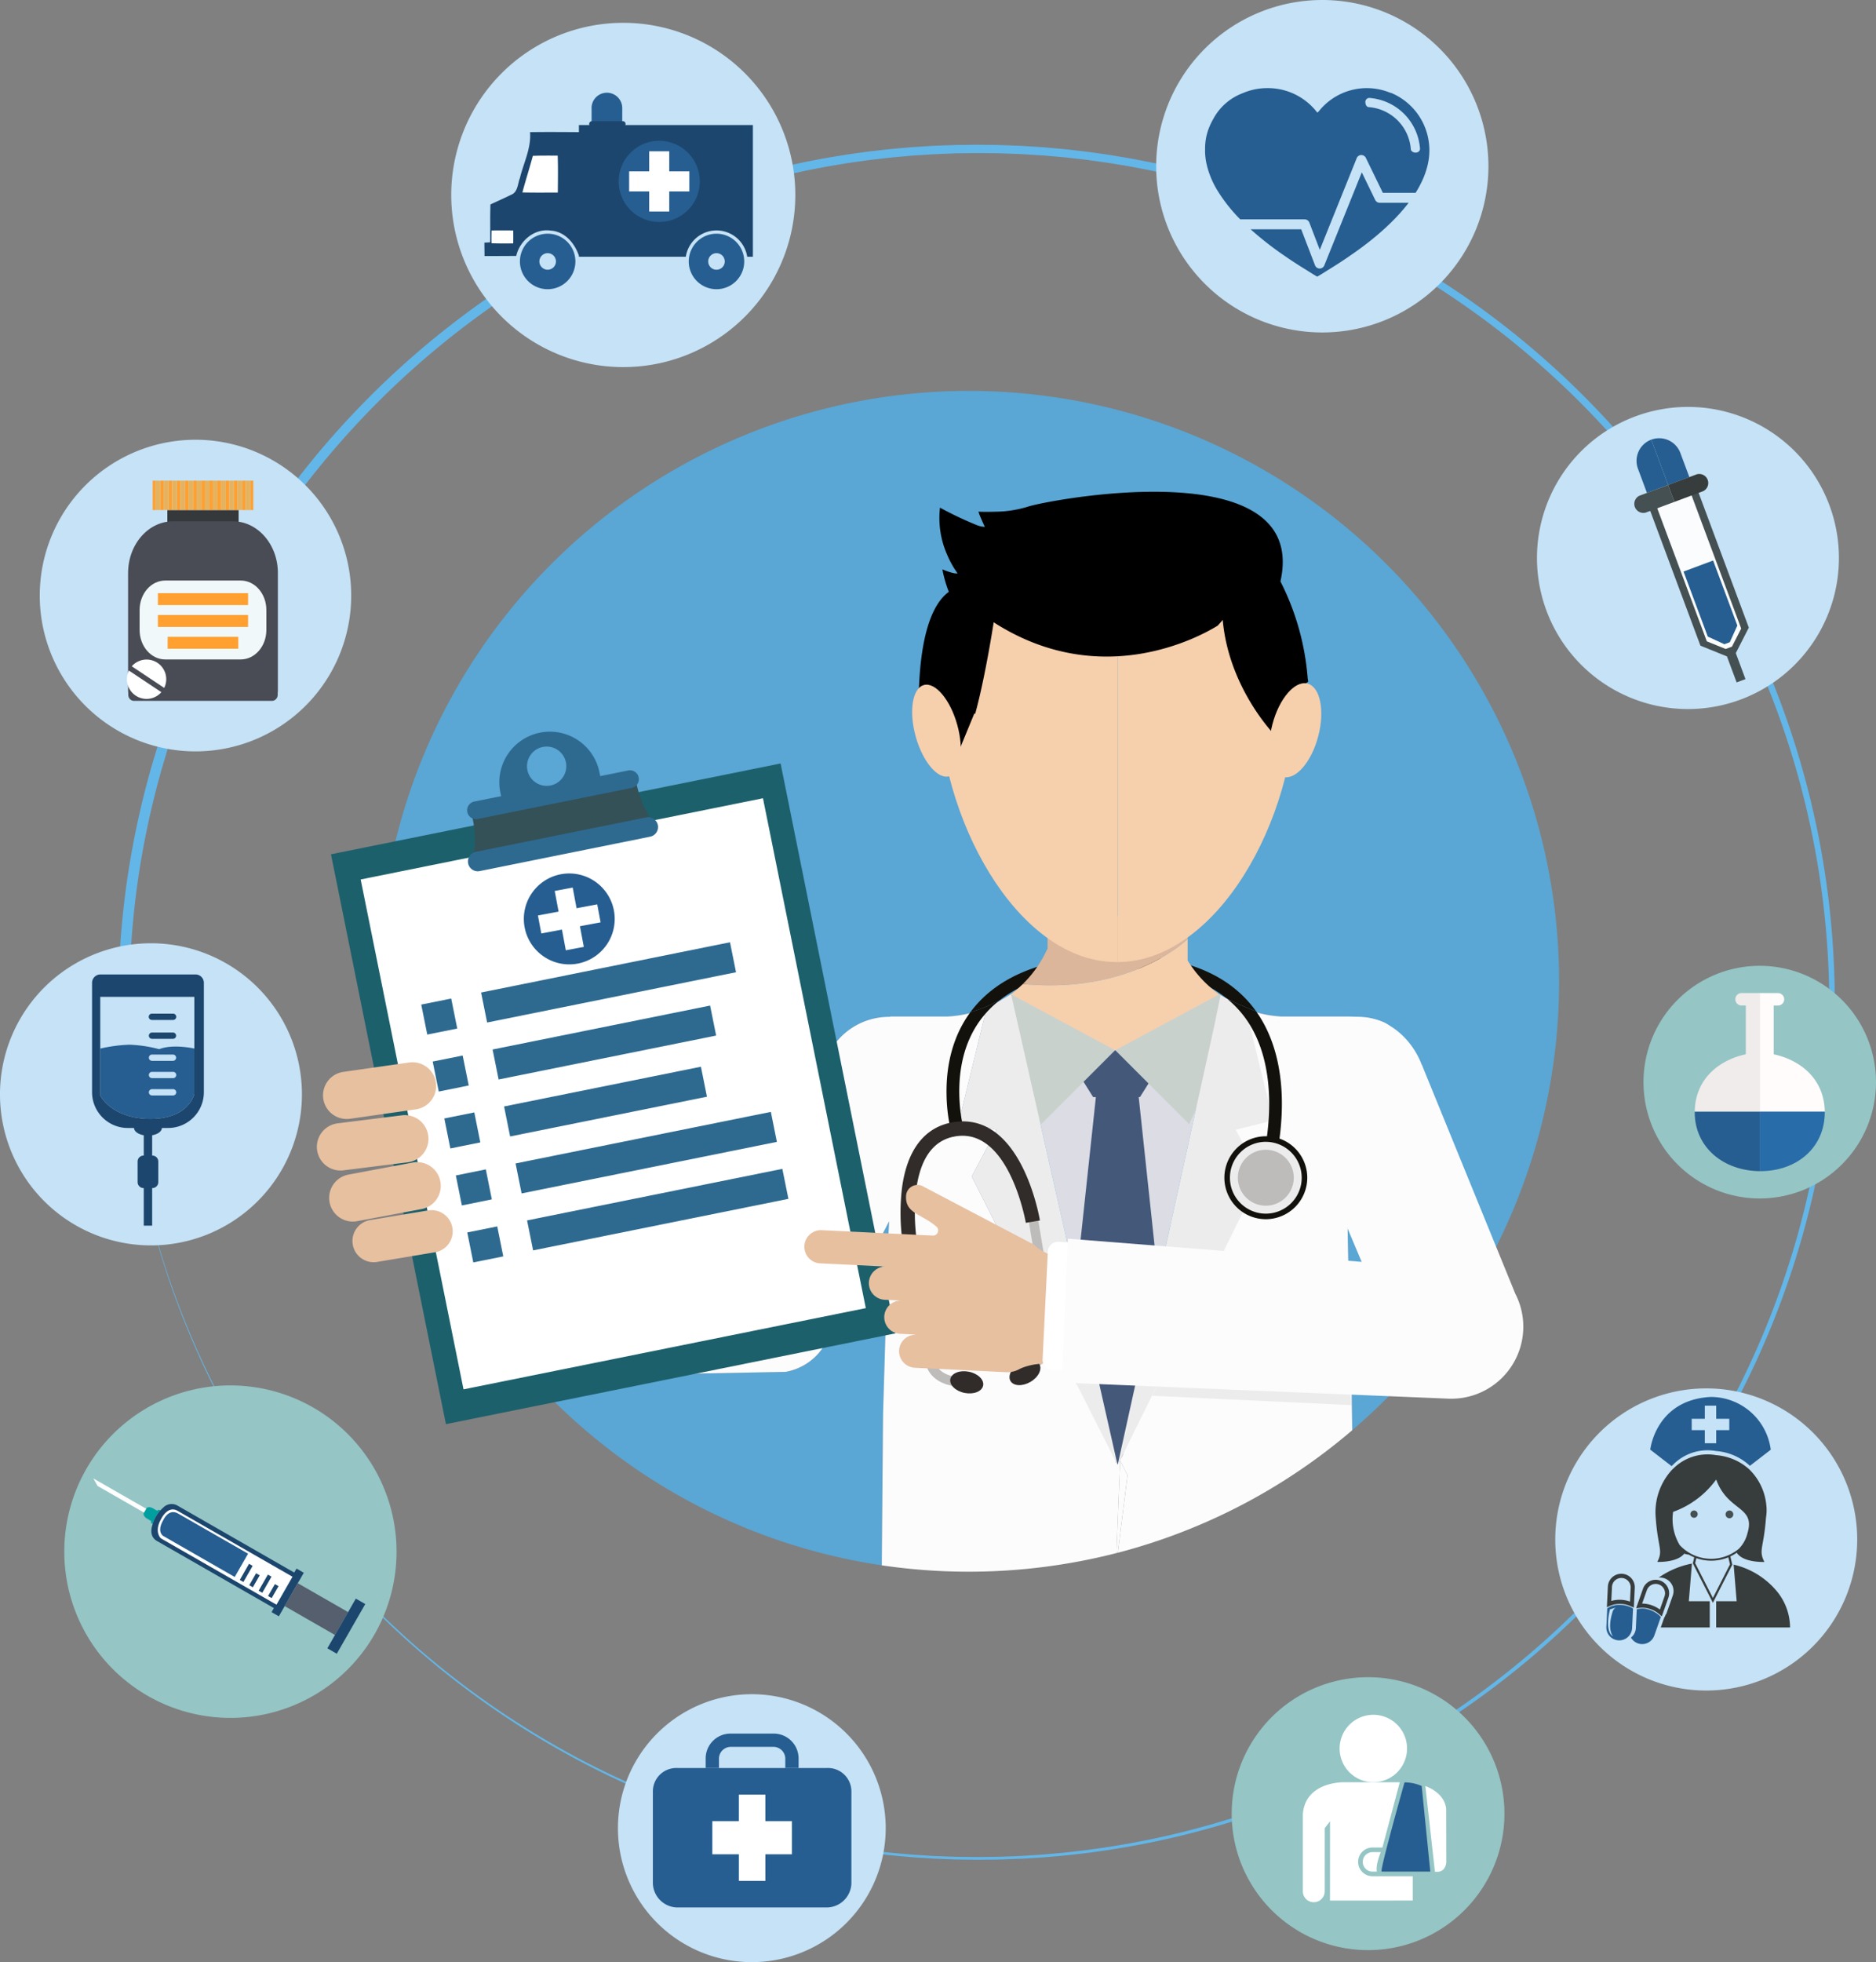 <svg xmlns="http://www.w3.org/2000/svg" width="404.431" height="422.745" viewBox="0 0 404.431 422.745">
  <rect x="0" y="0" width="404.431" height="422.745" fill="#808080" stroke="none"/>
  <g id="Group_6" data-name="Group 6" transform="translate(-0.103)">
    <path id="Trazado_717490" data-name="Trazado 717490" d="M45.067,240.091s.015-1.137.046-3.34c.011-.551,0-1.169.035-1.851s.056-1.43.087-2.244.052-1.689.116-2.627.124-1.941.193-3c.312-4.252.8-9.493,1.761-15.6a185.877,185.877,0,0,1,4.49-20.76c.132-.48.259-.964.4-1.449l.435-1.459q.441-1.468.894-2.972c.657-1.99,1.289-4.043,2.045-6.109.711-2.08,1.531-4.176,2.348-6.325.869-2.13,1.734-4.314,2.72-6.5A183.134,183.134,0,0,1,75.445,138.6a186.243,186.243,0,0,1,52.093-52.475,188.878,188.878,0,0,1,17.968-10.591,183.373,183.373,0,0,1,19.8-8.771A180.243,180.243,0,0,1,186.714,60.2c1.839-.468,3.705-.848,5.572-1.257.931-.213,1.876-.374,2.817-.559s1.885-.365,2.832-.532l2.855-.471,1.431-.236,1.44-.2q1.44-.2,2.886-.4c.964-.124,1.934-.223,2.9-.337,1.937-.24,3.89-.391,5.847-.565.978-.1,1.962-.139,2.946-.206s1.968-.13,2.958-.176l2.976-.11,1.491-.054,1.486-.017,2.976-.035c1.019,0,2,.023,3.009.033,2,.005,4.009.109,6.022.184,1.007.027,2.013.117,3.021.175s2.019.115,3.028.209c2.019.188,4.046.338,6.068.595,1.012.121,2.027.225,3.04.36l3.038.427c1.017.134,2.028.305,3.041.476s2.028.33,3.042.514c2.02.4,4.057.751,6.075,1.218,4.054.849,8.082,1.908,12.1,3.044,2,.6,4.018,1.181,6.008,1.852,2,.63,3.982,1.353,5.973,2.052.994.356,1.976.748,2.965,1.119l1.482.565c.494.191.982.4,1.472.6l2.945,1.208,2.921,1.281a184.831,184.831,0,0,1-.175,337.872l-2.917,1.271-2.94,1.2c-.49.2-.977.4-1.469.594l-1.48.56c-.988.37-1.968.758-2.96,1.111-1.986.695-3.961,1.411-5.962,2.034-1.987.666-4,1.244-6,1.837-4.016,1.122-8.034,2.172-12.079,3.011-2.014.462-4.044.807-6.059,1.2-1.012.18-2.026.338-3.036.506s-2.02.339-3.033.467l-3.032.422c-1.011.131-2.022.234-3.032.352-2.017.252-4.038.4-6.05.58-1.006.091-2.014.133-3.02.2s-2.007.144-3.012.168c-2.008.07-4.014.169-6,.171-1,.006-1.988.028-2.99.027l-2.979-.041-1.487-.02-1.484-.057-2.96-.116c-.985-.048-1.966-.123-2.947-.182s-1.96-.112-2.933-.211c-1.951-.177-3.9-.332-5.827-.577-.967-.114-1.932-.214-2.893-.341s-1.917-.27-2.874-.406l-1.434-.2-1.425-.238-2.842-.473c-.944-.167-1.882-.358-2.821-.536s-1.878-.348-2.806-.562c-1.859-.41-3.718-.793-5.548-1.263a179.743,179.743,0,0,1-21.314-6.58,182.469,182.469,0,0,1-19.7-8.776,187.909,187.909,0,0,1-17.87-10.583,185.383,185.383,0,0,1-51.739-52.328A182.247,182.247,0,0,1,61.58,313.924c-.975-2.179-1.831-4.353-2.691-6.471-.809-2.139-1.62-4.224-2.322-6.3-.747-2.054-1.371-4.1-2.021-6.077l-.882-2.957c-.144-.487-.288-.972-.429-1.451s-.263-.964-.393-1.442a184.617,184.617,0,0,1-4.421-20.643C47.484,262.512,47,257.3,46.7,253.077q-.1-1.586-.186-2.986c-.061-.933-.074-1.805-.11-2.612s-.058-1.551-.084-2.229-.021-1.292-.031-1.838c-.025-2.19-.039-3.32-.039-3.32H45.067Zm1.183,0s.015,1.13.046,3.321c.012.547,0,1.16.036,1.838s.055,1.422.087,2.229.051,1.678.115,2.612.123,1.929.192,2.985c.311,4.227.8,9.434,1.749,15.5a184.488,184.488,0,0,0,4.462,20.625c.13.476.256.959.4,1.44s.288.963.433,1.449l.887,2.954c.652,1.976,1.281,4.016,2.031,6.068.706,2.068,1.521,4.15,2.334,6.284.865,2.116,1.724,4.287,2.7,6.459a182.023,182.023,0,0,0,14.715,27.073,185.094,185.094,0,0,0,51.761,52.14A187.123,187.123,0,0,0,146.049,403.6a182.192,182.192,0,0,0,19.669,8.714,179.172,179.172,0,0,0,21.272,6.521c1.825.465,3.681.842,5.536,1.247.926.213,1.863.372,2.8.556s1.873.364,2.814.529l2.836.467,1.423.234,1.429.2q1.431.2,2.867.4c.957.123,1.921.221,2.884.334,1.925.24,3.866.389,5.81.562.973.1,1.95.14,2.927.206s1.957.129,2.937.175l2.951.109,1.478.054,1.482.018q1.485.017,2.971.034c.985,0,1.986-.023,2.982-.032,1.995-.006,3.986-.109,5.984-.183,1-.025,2-.117,3-.173s2.006-.114,3.008-.207c2.005-.187,4.02-.335,6.029-.59,1.005-.121,2.014-.224,3.021-.358l3.02-.427c1.009-.133,2.014-.3,3.021-.471s2.016-.33,3.024-.512c2.007-.4,4.031-.747,6.035-1.21,4.028-.842,8.029-1.9,12.028-3.024,1.991-.6,3.991-1.174,5.97-1.842,1.991-.626,3.956-1.343,5.934-2.04.986-.353,1.963-.743,2.945-1.112l1.474-.562c.49-.19.975-.4,1.462-.594l2.925-1.2q1.45-.634,2.9-1.272a183.648,183.648,0,0,0-.176-335.709q-1.45-.634-2.9-1.263l-2.921-1.191c-.487-.2-.971-.4-1.461-.589l-1.47-.557c-.981-.367-1.955-.753-2.94-1.1-1.974-.689-3.936-1.4-5.923-2.022-1.974-.661-3.971-1.234-5.957-1.825-3.991-1.116-7.984-2.159-12-2.991-2-.458-4.02-.8-6.021-1.194-1.006-.18-2.011-.336-3.016-.5s-2.006-.336-3.014-.465l-3.011-.418c-1-.13-2.01-.232-3.013-.349-2-.251-4.012-.4-6.011-.577-1-.091-2-.132-3-.2-1-.054-1.995-.142-2.994-.166-1.994-.069-3.981-.169-5.966-.169-.987-.008-1.992-.031-2.961-.028l-2.976.041-1.484.019-1.47.058-2.935.115c-.977.048-1.953.121-2.928.181s-1.947.111-2.915.21c-1.938.177-3.872.329-5.79.571-.961.114-1.92.215-2.876.34l-2.855.4-1.425.2-1.416.236q-1.413.238-2.824.471c-.939.166-1.87.356-2.8.533s-1.866.345-2.787.558c-1.848.409-3.694.788-5.512,1.256a178.652,178.652,0,0,0-21.178,6.538,181.489,181.489,0,0,0-19.57,8.72,186.95,186.95,0,0,0-17.755,10.514,184.209,184.209,0,0,0-51.408,51.994A180.933,180.933,0,0,0,62.66,166.732c-.97,2.162-1.819,4.323-2.674,6.428-.8,2.123-1.61,4.2-2.307,6.253-.742,2.041-1.362,4.071-2.007,6.038q-.444,1.485-.876,2.936c-.143.486-.286.965-.427,1.442s-.261.958-.39,1.432a183.363,183.363,0,0,0-4.393,20.509c-.931,6.037-1.406,11.214-1.707,15.413q-.1,1.576-.185,2.968c-.059.927-.073,1.793-.109,2.6s-.057,1.54-.081,2.214-.021,1.285-.032,1.828c-.025,2.176-.038,3.3-.038,3.3H46.25Z" transform="translate(-19.489 -23.859)" fill="#63b6e8"/>
    <path id="Trazado_717491" data-name="Trazado 717491" d="M584.945,187.292a32.547,32.547,0,1,0,32.548-32.549A32.547,32.547,0,0,0,584.945,187.292Z" transform="translate(-253.498 -67.073)" fill="#c5e2f6"/>
    <path id="Trazado_717492" data-name="Trazado 717492" d="M475.855,71.63A35.815,35.815,0,1,0,440.04,35.815,35.815,35.815,0,0,0,475.855,71.63Z" transform="translate(-190.689)" fill="#c5e2f6"/>
    <path id="Trazado_717493" data-name="Trazado 717493" d="M171.806,45.765A37.089,37.089,0,1,0,208.894,8.676,37.089,37.089,0,0,0,171.806,45.765Z" transform="translate(-74.424 -3.761)" fill="#c5e2f6"/>
    <path id="Trazado_717494" data-name="Trazado 717494" d="M82.373,200.8A33.571,33.571,0,1,1,48.8,167.228,33.571,33.571,0,0,1,82.373,200.8Z" transform="translate(-6.557 -72.484)" fill="#c5e2f6"/>
    <path id="Trazado_717495" data-name="Trazado 717495" d="M650.536,417.4a25.062,25.062,0,1,0-25.063-25.062A25.062,25.062,0,0,0,650.536,417.4Z" transform="translate(-271.065 -159.192)" fill="#95c5c5"/>
    <path id="Trazado_717496" data-name="Trazado 717496" d="M235.235,673.137A28.864,28.864,0,1,0,264.1,644.272,28.865,28.865,0,0,0,235.235,673.137Z" transform="translate(-101.917 -279.258)" fill="#c5e2f6"/>
    <path id="Trazado_717497" data-name="Trazado 717497" d="M591.9,560.53a32.548,32.548,0,1,0,32.548-32.549A32.547,32.547,0,0,0,591.9,560.53Z" transform="translate(-256.513 -228.852)" fill="#c5e2f6"/>
    <path id="Trazado_717498" data-name="Trazado 717498" d="M31.525,583.88a35.815,35.815,0,1,0,7.638-50.072A35.815,35.815,0,0,0,31.525,583.88Z" transform="translate(-10.602 -228.359)" fill="#95c5c5"/>
    <path id="Trazado_717499" data-name="Trazado 717499" d="M.1,391.255a32.547,32.547,0,1,0,32.548-32.549A32.547,32.547,0,0,0,.1,391.255Z" transform="translate(0 -155.48)" fill="#c5e2f6"/>
    <path id="Trazado_717500" data-name="Trazado 717500" d="M282.591,701.046H276.87v-5.724h-5.726v-7.153h5.723v-5.72h5.723v5.72h5.722v7.153h-5.721Z" transform="translate(-117.482 -295.805)" fill="#fff"/>
    <path id="Trazado_717501" data-name="Trazado 717501" d="M248.53,677.309v19.729a5.353,5.353,0,0,0,5.338,5.34h32.118a5.354,5.354,0,0,0,5.344-5.34V677.309a5.05,5.05,0,0,0-5.344-4.97h-6.042v-.011H277.08v.011H253.868A5.048,5.048,0,0,0,248.53,677.309Zm12.812,6.474h5.723v-5.721h5.723v5.721h5.723v7.152h-5.722v5.724h-5.721v-5.724h-5.726Z" transform="translate(-107.68 -291.418)" fill="#265e91"/>
    <path id="Trazado_717502" data-name="Trazado 717502" d="M285.789,664.594a2.561,2.561,0,0,0-2.48-2.482h-9.347a2.562,2.562,0,0,0-2.478,2.482v2.077h-2.862v-2.077a5.354,5.354,0,0,1,5.339-5.343h9.347a5.359,5.359,0,0,1,5.343,5.343v2.066h-2.864v-2.066Z" transform="translate(-116.389 -285.75)" fill="#265e91"/>
    <path id="Trazado_717503" data-name="Trazado 717503" d="M203.376,55.464,201.7,68.285,193,70.879s-.458,6.257-1.831,7.02-4.121-.152-4.121-.152V71.642L193,65.995l2.595-9.615,7.784-.916Z" transform="translate(-81.03 -24.04)" fill="#fff"/>
    <path id="Trazado_717504" data-name="Trazado 717504" d="M253.911,54.38h-18.7V69.987h18.7Z" transform="translate(-101.908 -23.571)" fill="#fff"/>
    <path id="Trazado_717505" data-name="Trazado 717505" d="M197.943,94.851a5.979,5.979,0,1,0,5.978-5.979A5.979,5.979,0,0,0,197.943,94.851Zm7.185,1.313a1.786,1.786,0,0,1-2.992-1.313,1.747,1.747,0,0,1,.032-.324,1.784,1.784,0,1,1,2.961,1.637Z" transform="translate(-85.753 -38.521)" fill="#265e91"/>
    <path id="Trazado_717506" data-name="Trazado 717506" d="M262.183,94.851a5.979,5.979,0,1,0,5.979-5.979A5.98,5.98,0,0,0,262.183,94.851Zm4.194,0a1.851,1.851,0,0,1,.031-.324,1.784,1.784,0,0,1,3.509,0,1.845,1.845,0,0,1,.031.324,1.784,1.784,0,0,1-3.569,0Z" transform="translate(-113.598 -38.521)" fill="#265e91"/>
    <path id="Trazado_717507" data-name="Trazado 717507" d="M230.271,51.488V71.013h22.188V51.488Zm5.229,7.749h4.323V54.913h4.323v4.325h4.324v4.324h-4.324v4.324h-4.323V63.561H235.5Z" transform="translate(-99.766 -22.317)" fill="#265e91"/>
    <path id="Trazado_717508" data-name="Trazado 717508" d="M184.426,72.818c0,.951.025,1.927.025,2.879,2.278,0,4.556,0,6.835-.025.751-3.3,3.956-5.958,7.41-5.458,3.039.171,5.179,2.7,6.1,5.39v.244h23.047a6.7,6.7,0,0,1,12.992-1.038,6.592,6.592,0,0,1,.247,1.038h1.223V47.47H214.139v-.094H207.53v.094H204.8v1.537c-3.5-.024-7.008-.049-10.536,0,.275,3.455-1.378,6.584-2.178,9.864-.5,1.252-.425,3.055-1.9,3.63-1.478.726-2.98,1.4-4.456,2.078-.1,2.73-.026,5.433-.05,8.162l-1.253.076Zm28.942-13.2a8.746,8.746,0,1,1,8.745,8.745A8.746,8.746,0,0,1,213.369,59.616ZM192.614,62c.7-2.653,1.552-5.258,2.253-7.886,1.777-.076,3.58-.05,5.357-.05.1,2.654.05,5.308.025,7.961-2.553,0-5.082.025-7.635-.025Zm-6.62,8.193q2.32-.04,4.641,0c.027.933.027,1.84,0,2.774-1.547.026-3.12.026-4.667-.027C185.941,72.034,185.941,71.127,185.993,70.194Z" transform="translate(-79.893 -20.535)" fill="#1c466d"/>
    <path id="Trazado_717509" data-name="Trazado 717509" d="M225.2,38.569a3.308,3.308,0,0,1,6.617,0c0,.615,0,2.847,0,3.557h-6.609c0-.721,0-2.941,0-3.557Z" transform="translate(-97.569 -15.284)" fill="#265e91"/>
    <path id="Trazado_717510" data-name="Trazado 717510" d="M224.3,46.676a.6.6,0,0,0,.6.6h6.643a.6.6,0,0,0,0-1.2H224.9A.6.6,0,0,0,224.3,46.676Z" transform="translate(-97.18 -19.971)" fill="#1c466d"/>
    <path id="Trazado_717511" data-name="Trazado 717511" d="M458.641,46.916a13.515,13.515,0,0,0,.369,3.129c.009.035.018.069.025.1.014.059.03.119.044.179a19.248,19.248,0,0,0,2.3,5.35,34.463,34.463,0,0,0,4.854,6.114h13.885a1.082,1.082,0,0,1,1.008.69l2.252,5.869L491.336,48.6a1.082,1.082,0,0,1,.963-.675,1.106,1.106,0,0,1,1.006.606l3.662,7.531h6.89a1,1,0,0,1,.165.016,22.67,22.67,0,0,0,1.5-2.772,17.194,17.194,0,0,0,1.043-2.978c.013-.06.029-.121.043-.179.007-.035.016-.069.025-.1A13.515,13.515,0,0,0,507,46.916c0-.059,0-.119,0-.177a13.412,13.412,0,0,0-8.051-12.118c-.188-.066-.376-.127-.567-.182A13.223,13.223,0,0,0,483.1,38.585c-.171.127-.258.2-.258.2s-.011-.007-.014-.011l0,0a13.387,13.387,0,0,0-10.652-5.266h-.118a13.369,13.369,0,0,0-5.356,1.113,11.951,11.951,0,0,0-6.324,5.6,14.7,14.7,0,0,0-.842,1.733,12.08,12.08,0,0,0-.885,4.781c0,.059,0,.118,0,.177Zm44.412-.013a.533.533,0,0,1-.05-.2,9.836,9.836,0,0,0-9.1-9.1c-.379-.022-.694-.482-.7-1.031a.864.864,0,0,1,.844-.95,11.832,11.832,0,0,1,10.938,10.939.716.716,0,0,1-.063.335.939.939,0,0,1-.888.507,1.092,1.092,0,0,1-.979-.507Z" transform="translate(-198.752 -14.524)" fill="#265e91"/>
    <path id="Trazado_717512" data-name="Trazado 717512" d="M489.862,85.568a1.077,1.077,0,0,0,1,.692h.01a1.079,1.079,0,0,0,1-.678l8.079-20.038,2.894,5.953a1.077,1.077,0,0,0,.97.6h6.236c-4.639,6.078-11.45,10.576-12.919,11.6-1.424,1-3.233,2.137-4.628,2.992-1.344.87-2.144,1.311-2.144,1.311a.119.119,0,0,1-.017-.01l-.017.01s-.8-.441-2.144-1.311c-1.4-.855-3.2-1.994-4.629-2.992a71.047,71.047,0,0,1-7.563-5.878l10.9,0,2.971,7.736Z" transform="translate(-206.27 -28.41)" fill="#265e91"/>
    <path id="Trazado_717513" data-name="Trazado 717513" d="M89.259,587.864,62.828,572.649,60.64,573.9l-1.946,4.119,1.252,2.188,25.63,14.309Z" transform="translate(-25.396 -248.213)" fill="#fff"/>
    <path id="Trazado_717514" data-name="Trazado 717514" d="M93.34,594.681l-1.992,3.474.777.446,1.992-3.474Z" transform="translate(-39.55 -257.763)" fill="#1c466d"/>
    <path id="Trazado_717515" data-name="Trazado 717515" d="M99.3,602.7l1.991-3.473-.777-.447-1.992,3.475Z" transform="translate(-42.658 -259.538)" fill="#1c466d"/>
    <path id="Trazado_717516" data-name="Trazado 717516" d="M96.421,598.284l-1.474,2.573.777.445,1.474-2.573Z" transform="translate(-41.11 -259.324)" fill="#1c466d"/>
    <path id="Trazado_717517" data-name="Trazado 717517" d="M103.584,602.4l-1.474,2.572.777.445,1.474-2.572Z" transform="translate(-44.215 -261.109)" fill="#1c466d"/>
    <path id="Trazado_717518" data-name="Trazado 717518" d="M61.713,576.749s1.121-2.608,3.2-1.414L80,583.982,77.121,589,61.7,580.159S60.227,579.313,61.713,576.749Z" transform="translate(-26.417 -249.242)" fill="#265e91"/>
    <path id="Trazado_717519" data-name="Trazado 717519" d="M58.188,579.576l.01-.031h0l-.011.029Z" transform="translate(-25.177 -251.202)" fill="#1c466d"/>
    <path id="Trazado_717520" data-name="Trazado 717520" d="M61.112,573.945a5.791,5.791,0,0,1,.582-.56,5.477,5.477,0,0,0-.562.578l-.02-.018Z" transform="translate(-26.444 -248.532)" fill="#1c466d"/>
    <path id="Trazado_717521" data-name="Trazado 717521" d="M55.3,573.492l.02-.035c.21-.365.847-.395,1.422-.065l.932.534a.454.454,0,0,1,.6-.137.372.372,0,0,1,.076.059,7.69,7.69,0,0,0-1.647,2.931.447.447,0,0,1-.117-.044.452.452,0,0,1-.184-.585l-.931-.535c-.576-.33-.873-.9-.663-1.261l.02-.034.475-.829Z" transform="translate(-23.683 -248.435)" fill="#009f9f"/>
    <path id="Trazado_717522" data-name="Trazado 717522" d="M35.607,562.206l11.4,6.537-.475.828-10-5.733Z" transform="translate(-15.389 -243.686)" fill="#fff"/>
    <path id="Trazado_717523" data-name="Trazado 717523" d="M58.922,579.912l25.192,14.443-.5.879,1.568.9.424-.739.839-1.462,3.012-5.289.031-.019,1.076-1.878-1.569-.9-.492.859L63.308,572.263a2.518,2.518,0,0,0-3.09.487,5.6,5.6,0,0,0-.562.578l-.02-.018a7.7,7.7,0,0,0-1.647,2.932h0l-.011.029c-.392,1.148-.583,2.765.944,3.641Zm.891-4.765s1.4-2.969,3.542-1.743l24.772,14.2-.434.757-.015.026-2.552,4.45-.015.027-.436.76-24.941-14.3s-1.517-1.4.079-4.182Z" transform="translate(-24.966 -247.898)" fill="#1c466d"/>
    <path id="Trazado_717524" data-name="Trazado 717524" d="M108.425,606.707l3.011-5.289.033-.019-.217.379L122.1,608l-2.827,4.93Z" transform="translate(-46.952 -260.674)" fill="#555f6d"/>
    <path id="Trazado_717525" data-name="Trazado 717525" d="M129.14,610.829l1.662-2.9,2.036,1.168L126.7,619.8l-2.036-1.168,1.648-2.875Z" transform="translate(-53.991 -263.506)" fill="#1c466d"/>
    <path id="Trazado_717526" data-name="Trazado 717526" d="M79.147,193.964H63.784v4.768H79.147Z" transform="translate(-27.602 -84.073)" fill="#36393c"/>
    <path id="Trazado_717527" data-name="Trazado 717527" d="M48.846,209.394c0-6.157,4.342-11.15,9.7-11.15H71.436c5.357,0,9.7,4.993,9.7,11.15v24.985c0,.343-.019.679-.048,1.014a1.515,1.515,0,0,1,.015.17,1.541,1.541,0,0,1-.1.54c-.006.04-.009.083-.015.124h-.044a1.173,1.173,0,0,1-1.035.7H50.069a1.172,1.172,0,0,1-1.034-.7H48.99c-.006-.043-.009-.084-.015-.127a1.548,1.548,0,0,1-.1-.538,1.475,1.475,0,0,1,.015-.167c-.031-.335-.049-.673-.049-1.017V209.393Z" transform="translate(-21.127 -85.928)" fill="#494c55"/>
    <path id="Trazado_717528" data-name="Trazado 717528" d="M53.224,231.414c0,3.506,2.472,6.35,5.522,6.35H75.028c3.051,0,5.523-2.842,5.523-6.35v-4.3c0-3.506-2.472-6.349-5.523-6.349H58.746c-3.05,0-5.522,2.843-5.522,6.349Z" transform="translate(-23.025 -95.689)" fill="#f0f8f9"/>
    <path id="Trazado_717529" data-name="Trazado 717529" d="M79.626,225.566H60.185v2.568H79.626Z" transform="translate(-26.042 -97.771)" fill="#ffa031"/>
    <path id="Trazado_717530" data-name="Trazado 717530" d="M79.626,233.868H60.185v2.568H79.626Z" transform="translate(-26.042 -101.369)" fill="#ffa031"/>
    <path id="Trazado_717531" data-name="Trazado 717531" d="M79.131,242.169H63.9v2.568H79.131Z" transform="translate(-27.655 -104.967)" fill="#ffa031"/>
    <path id="Trazado_717532" data-name="Trazado 717532" d="M71.243,182.791h-.769v6.331h.769Z" transform="translate(-30.502 -79.23)" fill="#ffa031"/>
    <path id="Trazado_717533" data-name="Trazado 717533" d="M74.351,182.791h-.769v6.331h.769Z" transform="translate(-31.849 -79.23)" fill="#ffa031"/>
    <path id="Trazado_717534" data-name="Trazado 717534" d="M93,182.791h-.77v6.331H93Z" transform="translate(-39.933 -79.23)" fill="#ffa031"/>
    <path id="Trazado_717535" data-name="Trazado 717535" d="M89.891,182.791h-.769v6.331h.769Z" transform="translate(-38.585 -79.23)" fill="#ffa031"/>
    <path id="Trazado_717536" data-name="Trazado 717536" d="M77.459,182.791H76.69v6.331h.769Z" transform="translate(-33.196 -79.23)" fill="#ffa031"/>
    <path id="Trazado_717537" data-name="Trazado 717537" d="M80.568,182.791H79.8v6.331h.77Z" transform="translate(-34.544 -79.23)" fill="#ffa031"/>
    <path id="Trazado_717538" data-name="Trazado 717538" d="M68.135,182.791h-.769v6.331h.769Z" transform="translate(-29.155 -79.23)" fill="#ffa031"/>
    <path id="Trazado_717539" data-name="Trazado 717539" d="M86.783,182.791h-.769v6.331h.769Z" transform="translate(-37.238 -79.23)" fill="#ffa031"/>
    <path id="Trazado_717540" data-name="Trazado 717540" d="M65.026,182.791h-.77v6.331h.77Z" transform="translate(-27.807 -79.23)" fill="#ffa031"/>
    <path id="Trazado_717541" data-name="Trazado 717541" d="M61.918,182.791h-.769v6.331h.769Z" transform="translate(-26.46 -79.23)" fill="#ffa031"/>
    <path id="Trazado_717542" data-name="Trazado 717542" d="M83.675,182.791h-.769v6.331h.769Z" transform="translate(-35.891 -79.23)" fill="#ffa031"/>
    <path id="Trazado_717543" data-name="Trazado 717543" d="M58.883,182.791h-.678v6.331h.678Z" transform="translate(-25.185 -79.23)" fill="#ffa031"/>
    <path id="Trazado_717544" data-name="Trazado 717544" d="M95.984,182.791h-.646v6.331h.646Z" transform="translate(-41.28 -79.23)" fill="#ffa031"/>
    <path id="Trazado_717545" data-name="Trazado 717545" d="M94.58,182.791H93.59v6.331h.991Z" transform="translate(-40.522 -79.23)" fill="#e5b35f"/>
    <path id="Trazado_717546" data-name="Trazado 717546" d="M91.473,182.791h-.992v6.331h.992Z" transform="translate(-39.174 -79.23)" fill="#e5b35f"/>
    <path id="Trazado_717547" data-name="Trazado 717547" d="M88.365,182.791h-.992v6.331h.992Z" transform="translate(-37.827 -79.23)" fill="#e5b35f"/>
    <path id="Trazado_717548" data-name="Trazado 717548" d="M85.257,182.791h-.992v6.331h.992Z" transform="translate(-36.48 -79.23)" fill="#e5b35f"/>
    <path id="Trazado_717549" data-name="Trazado 717549" d="M82.147,182.791h-.992v6.331h.992Z" transform="translate(-35.132 -79.23)" fill="#e5b35f"/>
    <path id="Trazado_717550" data-name="Trazado 717550" d="M79.04,182.791h-.991v6.331h.991Z" transform="translate(-33.786 -79.23)" fill="#e5b35f"/>
    <path id="Trazado_717551" data-name="Trazado 717551" d="M75.931,182.791h-.992v6.331h.992Z" transform="translate(-32.438 -79.23)" fill="#e5b35f"/>
    <path id="Trazado_717552" data-name="Trazado 717552" d="M72.823,182.791h-.991v6.331h.991Z" transform="translate(-31.091 -79.23)" fill="#e5b35f"/>
    <path id="Trazado_717553" data-name="Trazado 717553" d="M69.715,182.791h-.992v6.331h.992Z" transform="translate(-29.743 -79.23)" fill="#e5b35f"/>
    <path id="Trazado_717554" data-name="Trazado 717554" d="M66.607,182.791h-.992v6.331h.992Z" transform="translate(-28.396 -79.23)" fill="#e5b35f"/>
    <path id="Trazado_717555" data-name="Trazado 717555" d="M63.5,182.791h-.991v6.331H63.5Z" transform="translate(-27.049 -79.23)" fill="#e5b35f"/>
    <path id="Trazado_717556" data-name="Trazado 717556" d="M60.391,182.791H59.4v6.331h.991Z" transform="translate(-25.702 -79.23)" fill="#e5b35f"/>
    <path id="Trazado_717557" data-name="Trazado 717557" d="M55.784,251.523a4.239,4.239,0,0,1,1.455,5.4l-6.993-4.658a4.239,4.239,0,0,1,5.539-.738Z" transform="translate(-21.734 -108.714)" fill="#fff"/>
    <path id="Trazado_717558" data-name="Trazado 717558" d="M50.283,260.395A4.238,4.238,0,0,1,48.828,255l6.993,4.657A4.239,4.239,0,0,1,50.283,260.395Z" transform="translate(-20.932 -110.529)" fill="#fff"/>
    <path id="Trazado_717559" data-name="Trazado 717559" d="M644.986,403.2c.053-6.656,4.742-11,11-12.375v-10.5h-.914a1.345,1.345,0,0,1,0-2.691h3.925V403.2H644.986Z" transform="translate(-279.522 -163.687)" fill="#efeceb"/>
    <path id="Trazado_717560" data-name="Trazado 717560" d="M669.711,377.641h3.927a1.345,1.345,0,1,1,0,2.691h-.916v10.5c6.258,1.372,10.944,5.719,11,12.375H669.712V377.642Z" transform="translate(-290.239 -163.687)" fill="#fffcfb"/>
    <path id="Trazado_717561" data-name="Trazado 717561" d="M683.718,422.758c0,.039.009.075.009.113,0,7.741-6.139,12.7-13.88,12.7-.045,0-.091-.006-.136-.006V422.757h14.007Z" transform="translate(-290.239 -183.243)" fill="#286caa"/>
    <path id="Trazado_717562" data-name="Trazado 717562" d="M644.97,422.871c0-.037.009-.074.009-.112h14.008v12.807c-7.68-.057-14.017-5-14.017-12.694Z" transform="translate(-279.516 -183.243)" fill="#265e91"/>
    <path id="Trazado_717563" data-name="Trazado 717563" d="M61.944,394.007H57.426a.677.677,0,1,1,0-1.355h4.518a.677.677,0,1,1,0,1.355Z" transform="translate(-24.553 -170.194)" fill="#1c466d"/>
    <path id="Trazado_717564" data-name="Trazado 717564" d="M61.944,386.83H57.426a.678.678,0,1,1,0-1.355h4.518a.678.678,0,1,1,0,1.355Z" transform="translate(-24.553 -167.083)" fill="#1c466d"/>
    <path id="Trazado_717565" data-name="Trazado 717565" d="M44.537,397.282a33.318,33.318,0,0,0-6.285.833v10.131s2.482,5.009,10.831,5.009,9.455-5.38,9.455-5.38V398.11c-1.415-.288-5.026-.866-7.586.135A29.067,29.067,0,0,0,44.537,397.282Zm4.194,10.255a.677.677,0,0,1,.678-.678h4.518a.678.678,0,1,1,0,1.355H49.409A.678.678,0,0,1,48.731,407.537Zm0-3.729a.677.677,0,0,1,.678-.677h4.518a.678.678,0,1,1,0,1.355H49.409A.678.678,0,0,1,48.731,403.809Zm0-3.727a.678.678,0,0,1,.678-.679h4.518a.678.678,0,0,1,0,1.357H49.409A.678.678,0,0,1,48.731,400.081Z" transform="translate(-16.535 -172.201)" fill="#265e91"/>
    <path id="Trazado_717566" data-name="Trazado 717566" d="M35.134,372.371v23.583a7.709,7.709,0,0,0,7.687,7.687h1.358c.027.741.9,1.357,2.1,1.571v4.375h-.041a1.286,1.286,0,0,0-1.283,1.279v4.444a1.285,1.285,0,0,0,1.283,1.28h.041v8.093h1.81v-8.093h.042a1.286,1.286,0,0,0,1.281-1.28v-4.444a1.287,1.287,0,0,0-1.281-1.279h-.042v-4.375c1.2-.214,2.074-.831,2.1-1.571h1.361a7.708,7.708,0,0,0,7.686-7.687V372.371a1.806,1.806,0,0,0-1.807-1.807H36.941a1.806,1.806,0,0,0-1.806,1.807Zm1.765,3.023H57.186v20.9s-1.1,5.379-9.455,5.379S36.9,396.666,36.9,396.666Z" transform="translate(-15.184 -160.62)" fill="#1c466d"/>
    <path id="Trazado_717567" data-name="Trazado 717567" d="M637.874,186.479l10.811,29.377-2.832,5.293-5.592-1.491-11.333-30.123Z" transform="translate(-272.562 -80.829)" fill="#fbfcfd"/>
    <path id="Trazado_717568" data-name="Trazado 717568" d="M629,189.252l10.987,29.478,4.064,1.649,1.354-.5,1.994-3.906L636.41,186.49l1.48-.64,11.153,29.925-2.807,5.495,2.086,5.6-.929.346-.049.018-.929.346-2.085-5.6-5.718-2.318-11.152-29.925Z" transform="translate(-271.927 -80.556)" fill="#455052"/>
    <path id="Trazado_717569" data-name="Trazado 717569" d="M647.093,213.151l5.222,14.011-1.629,3.592-1.165.435-3.583-1.649-5.222-14.011Z" transform="translate(-277.671 -92.39)" fill="#265e91"/>
    <path id="Trazado_717570" data-name="Trazado 717570" d="M625.076,178.664l-1.937-5.2a4.875,4.875,0,0,1,2.866-6.271l3.64,9.767Z" transform="translate(-269.919 -72.47)" fill="#265e91"/>
    <path id="Trazado_717571" data-name="Trazado 717571" d="M628.434,166.958a4.876,4.876,0,0,1,6.271,2.866l1.938,5.2-4.569,1.7-3.64-9.768Z" transform="translate(-272.348 -72.234)" fill="#265e91"/>
    <path id="Trazado_717572" data-name="Trazado 717572" d="M639.428,180.887l1.627-.606a1.95,1.95,0,0,1,1.356,3.637l-6.2,2.309-.5-1.337-.858-2.3Z" transform="translate(-275.133 -78.098)" fill="#373c3c"/>
    <path id="Trazado_717573" data-name="Trazado 717573" d="M623.078,186.744l1.627-.607,4.569-1.7.857,2.3.5,1.336-6.2,2.309a1.95,1.95,0,0,1-1.356-3.637Z" transform="translate(-269.548 -79.943)" fill="#455052"/>
    <path id="Trazado_717574" data-name="Trazado 717574" d="M649.32,545.875c.069.063.137.13.205.2l4.5-3.476a13.035,13.035,0,0,0-12.977-11.368c-11.857.641-13,11.349-13,11.349l4.6,3.555c.173-.184.279-.279.279-.279l0,.014a10.444,10.444,0,0,1,9.332-2.985,12.019,12.019,0,0,1,7.037,2.972s.01.008.024.023Zm-4.236-7.491h-2.82v2.823h-2.456v-2.823h-2.824v-2.456h2.824v-2.819h2.456v2.819h2.82Z" transform="translate(-272.18 -230.258)" fill="#265e91"/>
    <path id="Trazado_717575" data-name="Trazado 717575" d="M642.155,584.567l.267.525,0,.007.265-.532,3.691-7.246.114-.207.113-.24-.066-.28-.352-1.5a9.772,9.772,0,0,0,1.383-.793c1.391,2.19,5.954,1.984,5.954,1.984-1.309-2.589-.146-2.865.346-9.559a9.7,9.7,0,0,0,.064-2.752,12.343,12.343,0,0,0-3.539-7.5c-.068-.066-.135-.133-.205-.2l-.024-.023a12.023,12.023,0,0,0-7.037-2.971,10.442,10.442,0,0,0-9.332,2.984l0-.014s-.1.095-.279.279a13.5,13.5,0,0,0-3.425,10.189c.491,6.693,1.655,6.97.346,9.558,0,0,4.26.193,5.8-1.771a6.3,6.3,0,0,0,.989.211,9.849,9.849,0,0,0,1.173.572l-.277,1.178-.023.1.329.687,3.719,7.3Zm3.944-9.891a1.243,1.243,0,0,0-.125.061,9.27,9.27,0,0,1-10.7-2.08,10.854,10.854,0,0,1-1.43-7.157,19.72,19.72,0,0,0,9.287-6.966c2.547,6.966,8.529,5.666,6.749,11.549a7.129,7.129,0,0,1-1.917,3.416,9.377,9.377,0,0,1-1.864,1.178Zm-3.677,9.366-3.818-7.5.007-.029.246-1.045a9.674,9.674,0,0,0,6.89-.179l.358,1.519-3.682,7.23Z" transform="translate(-273.052 -239.765)" fill="#373c3c"/>
    <path id="Trazado_717576" data-name="Trazado 717576" d="M656.71,575.247a.834.834,0,1,1,.834.834A.834.834,0,0,1,656.71,575.247Z" transform="translate(-284.604 -248.977)" fill="#455052"/>
    <path id="Trazado_717577" data-name="Trazado 717577" d="M644.113,575.98a.784.784,0,1,1,.782-.784A.784.784,0,0,1,644.113,575.98Z" transform="translate(-278.804 -248.977)" fill="#455052"/>
    <path id="Trazado_717578" data-name="Trazado 717578" d="M656.894,594.994a17.2,17.2,0,0,1,9.475,5.932,12.366,12.366,0,0,1,2.688,7.611H653.129v-5.655h4.42Z" transform="translate(-283.052 -257.898)" fill="#373c3c"/>
    <path id="Trazado_717579" data-name="Trazado 717579" d="M611.542,605.686l.661-.3a5.627,5.627,0,0,1,4.564.122l.358.153.228.1.041-.86.163-3.391a2.9,2.9,0,1,0-5.8-.279l-.215,4.459Zm.952-1.356.148-3.06a2.018,2.018,0,0,1,4.031.193l-.145,3a6.572,6.572,0,0,0-4.034-.138Z" transform="translate(-265.026 -259.402)" fill="#373c3c"/>
    <path id="Trazado_717580" data-name="Trazado 717580" d="M622.94,610.667l.052.026.042.021-.116.016.023-.063Z" transform="translate(-269.958 -264.692)" fill="#1c466d"/>
    <path id="Trazado_717581" data-name="Trazado 717581" d="M622.7,606.851l.052.026.042.021.6-.083a5.626,5.626,0,0,1,4.338,1.423l.49.407,1.414-4.014a2.9,2.9,0,1,0-5.478-1.928l-.109.309-1.015,2.882-.269.763-.068.194Zm1.278-.964L625,603a2.028,2.028,0,0,1,.627-.893,2.018,2.018,0,0,1,3.18,2.233l-1,2.838A6.574,6.574,0,0,0,623.982,605.887Z" transform="translate(-269.864 -260.398)" fill="#373c3c"/>
    <path id="Trazado_717582" data-name="Trazado 717582" d="M611.346,615.011a2.777,2.777,0,0,0,4.5,2.312,2.746,2.746,0,0,0,.323-.3c.042-.046.083-.093.122-.143s.088-.114.13-.174a2.772,2.772,0,0,0,.435-1.078,2.832,2.832,0,0,0,.039-.348l.07-1.445.068-1.413.057-1.185.01-.208-.034-.017-.116.015.023-.064c-.079-.041-.17-.084-.269-.128a5.888,5.888,0,0,0-3.525-.488c.025.043-.487.129-.487.129a4.6,4.6,0,0,0-1.1.513l-.058.036-.191,3.987Zm.779-3.761,1.317-.4a1.394,1.394,0,0,0-.716.805c-1.322,4.069.082,5.422.082,5.422C610.841,615.911,612.126,611.25,612.126,611.25Z" transform="translate(-264.94 -264.51)" fill="#265e91"/>
    <path id="Trazado_717583" data-name="Trazado 717583" d="M620.87,617.809c.058-.054.325-.355.342-.378s.053-.071.079-.108.053-.08.078-.122a2.772,2.772,0,0,0,.359-.956,2.931,2.931,0,0,0,.038-.347l.069-1.445.125-2.6a4.172,4.172,0,0,1,1.906-.114v0a6.162,6.162,0,0,1,3.233,1.683l.061.058-.973,2.761-.442,1.253a2.771,2.771,0,0,1-5.03.445c.053-.042.105-.087.156-.133Z" transform="translate(-269.002 -265.13)" fill="#265e91"/>
    <path id="Trazado_717584" data-name="Trazado 717584" d="M632.6,605.978c.045-.1.087-.193.128-.291a.063.063,0,0,0,.006-.014c.035-.061.066-.124.095-.187,0-.009.007-.016.011-.024l.041.034,1.414-4.014a2.908,2.908,0,0,0-3.05-3.853,18.637,18.637,0,0,1,7.177-3.032l-.673,8.112h4.514v5.655H631.7l.754-2.14A1.759,1.759,0,0,0,632.6,605.978Z" transform="translate(-273.568 -257.726)" fill="#373c3c"/>
    <path id="Trazado_717585" data-name="Trazado 717585" d="M468.781,667.205a29.4,29.4,0,1,0,29.393-29.394A29.395,29.395,0,0,0,468.781,667.205Z" transform="translate(-203.147 -276.457)" fill="#95c5c5"/>
    <path id="Trazado_717586" data-name="Trazado 717586" d="M524.386,659.363a7.268,7.268,0,1,0-7.268,7.268A7.281,7.281,0,0,0,524.386,659.363Z" transform="translate(-220.949 -282.645)" fill="#fff"/>
    <path id="Trazado_717587" data-name="Trazado 717587" d="M522.262,678.568c4.514,1.731,4.475,4.9,4.491,5.055l.023,11.239a2.6,2.6,0,0,1-.605,1.672,1.894,1.894,0,0,1-1.416.518l-.428,0-2.065-18.481Zm-26.41,22.689V684.579c.577-6.841,8.4-6.82,8.736-6.818h12.161l-3.74,14.06h-2.142a3.093,3.093,0,0,0,0,6.186h8.679l0,5.236-17.844.013.007-17.082-1.137,1.469v13.094l-.006.5a2.358,2.358,0,1,1-4.716.025h0Zm15.959-4.245-.944,0a2.1,2.1,0,0,1,0-4.2h1.784C512.21,693.927,511.561,695.853,511.811,697.013Z" transform="translate(-214.88 -293.773)" fill="#fff"/>
    <path id="Trazado_717588" data-name="Trazado 717588" d="M536.309,697.03l-1.859-18.444a9.083,9.083,0,0,0-3.7-.782s-5.272,18.673-4.942,19.179c.016.023.031.047.125.047Z" transform="translate(-227.859 -293.792)" fill="#265e91"/>
    <path id="Trazado_717589" data-name="Trazado 717589" d="M281.812,470.809l.006-1.441c.084-1.538.172-3.191.256-4.93l-13.555,26.01a12.3,12.3,0,0,1-8.776,6.431l-32.937.625-7.184,1.293L208.4,501.782A126.919,126.919,0,0,0,280.5,538.558l.273-32.672Z" transform="translate(-90.288 -201.309)" fill="#5aa6d4"/>
    <path id="Trazado_717590" data-name="Trazado 717590" d="M398.66,275.728a127.253,127.253,0,1,0-246.268,45.141,12.3,12.3,0,0,1,21.624-8.685q1.471,5.762,3.436,11.315l2.406,20.607L186.165,343l35.485-6.253,18.342-35.2a14.639,14.639,0,0,1,14.224-18.106c.079,0,.157,0,.237.006,0-.024,0-.049-.006-.074H266.78v0a24.454,24.454,0,0,0,9.818-2.588c.018.025.037.049.057.076l-1.447.855-5.863,24.046,8.045,2.011-5.362,10.055,22.5,44.5,4.181,6.146,5.31,10.548.022-.557,2.337-6.671,27.283-53.969L328.3,307.767l8.044-2.011-5.863-24.046-1.447-.855c.018-.026.037-.051.057-.076a24.447,24.447,0,0,0,9.817,2.588v0h13.929s7.169-.124,9.418,2.139L353.005,319.8l-.02-.013v.084l-.011.041.011.03c.038,11.579.336,24.523,1.112,37.953l-.28-1.233.239,15.832a126.968,126.968,0,0,0,44.6-96.761Z" transform="translate(-62.439 -64.356)" fill="#5aa6d4"/>
    <path id="Trazado_717591" data-name="Trazado 717591" d="M476.022,459.111c-.774-13.43-1.074-26.375-1.111-37.953l-.011-.03.011-.041V421l.02.013,9.246-34.286c-2.25-2.262-9.418-2.139-9.418-2.139H460.829v0A24.436,24.436,0,0,1,451.012,382c-.02.025-.039.049-.058.076l1.447.855,5.863,24.046-8.044,2.011,5.362,10.055L428.3,473.01l-2.336,6.671-.022.557,1.6,3.178-2.092,16.7a126.916,126.916,0,0,0,50.533-26.4l-.24-15.832Z" transform="translate(-184.365 -165.576)" fill="#fcfcfd"/>
    <path id="Trazado_717592" data-name="Trazado 717592" d="M158.759,453.51l4.471,38.3a12.306,12.306,0,0,0,4.873,8.441c2.139,1.593,5.236-1.01,7.865-1.01a12.294,12.294,0,0,0,2.135-.186l8.756-2.33a127.345,127.345,0,0,1-28.162-43.96c.014.249.033.5.062.75Z" transform="translate(-68.742 -196.248)" fill="#fcfcfd"/>
    <path id="Trazado_717593" data-name="Trazado 717593" d="M309.518,500.188l.784-19.953-5.31-10.549-4.181-6.146-22.5-44.5,5.362-10.055-8.045-2.011,5.863-24.046,1.447-.854-.057-.077a24.444,24.444,0,0,1-9.818,2.587v0H260.734c0,.024,0,.05.006.074-.079,0-.156-.007-.237-.007a14.637,14.637,0,0,0-14.224,18.106l-18.343,35.2-35.485,6.253-6.307,1.112-2.406-20.608q-1.96-5.549-3.436-11.315a12.3,12.3,0,0,0-21.623,8.685,127.346,127.346,0,0,0,28.162,43.96l11.217-2.986,7.184-1.293,32.937-.624a12.308,12.308,0,0,0,8.776-6.431L260.51,428.7c-.084,1.74-.172,3.392-.257,4.93l-.005,1.441L259.2,470.15l-.273,32.672a128.381,128.381,0,0,0,50.584-2.636Z" transform="translate(-68.726 -165.575)" fill="#fcfcfd"/>
    <path id="Trazado_717594" data-name="Trazado 717594" d="M425.224,575.271l2.092-16.7-1.6-3.178-.784,19.953Z" transform="translate(-184.141 -240.734)" fill="#fcfcfd"/>
    <path id="Trazado_717595" data-name="Trazado 717595" d="M430.823,375.218c-5.721-7.862-15.53-11.849-29.156-11.849-15.437,0-26.308,4.1-32.316,12.2a.162.162,0,0,1-.01.014,31.689,31.689,0,0,0,6.353-2.607c5.854-4.562,14.555-6.869,25.972-6.869,9.955,0,17.675,2.217,23.041,6.6,1.893.944,4.709,2.095,6.256,2.713-.047-.067-.094-.134-.141-.2Z" transform="translate(-160.046 -157.501)" fill="#13110c"/>
    <path id="Trazado_717596" data-name="Trazado 717596" d="M199.744,444.013a12.239,12.239,0,0,0-2.882-6.58q1.471,5.762,3.436,11.315Z" transform="translate(-85.285 -189.604)" fill="#fcfcfd"/>
    <path id="Trazado_717597" data-name="Trazado 717597" d="M425.5,554.147V553.8H424.38v.512l.575,1.388Z" transform="translate(-183.902 -240.044)" fill="#edeced"/>
    <path id="Trazado_717598" data-name="Trazado 717598" d="M424.955,555.966l-.575-1.388v.846l.217,0c.3,0,.6,0,.9-.006v-1.008l-.544,1.555Z" transform="translate(-183.902 -240.308)" fill="#edeced"/>
    <path id="Trazado_717599" data-name="Trazado 717599" d="M512.745,451.062v-.071l-.011.041Z" transform="translate(-222.198 -195.481)" fill="#134466"/>
    <path id="Trazado_717600" data-name="Trazado 717600" d="M424.827,353.324l.012.01v-4.942h-30.2v7.139h-.1a24.711,24.711,0,0,1-5.233,7.48c23.575,2.258,35.521-9.689,35.521-9.689Z" transform="translate(-168.699 -151.009)" fill="#dcb69a"/>
    <path id="Trazado_717601" data-name="Trazado 717601" d="M420.121,361.71v-4.6l-.012-.01s-11.946,11.945-35.521,9.688a24.675,24.675,0,0,1-6.166,4.419,31.962,31.962,0,0,0,11.5,10.05v6.641h.037v.451h28.7v-.451h1.458v-7.277a32.005,32.005,0,0,0,10.392-9.506,24.751,24.751,0,0,1-10.392-9.4Z" transform="translate(-163.981 -154.783)" fill="#f6cfad"/>
    <path id="Trazado_717602" data-name="Trazado 717602" d="M430.016,390.893a31.651,31.651,0,0,1-41.789,1.256l21.045,92.963,20.744-94.219Z" transform="translate(-168.231 -169.431)" fill="#dbdce4"/>
    <path id="Trazado_717603" data-name="Trazado 717603" d="M422.6,479.858l4.753-11.633-5.654-52.864-4.467-1.3V414l-.1.028-.1-.028v.057l-4.467,1.3-6.044,56.367,7.192,13.634,3.44,9.632,1.126-2,2.815-7.943Z" transform="translate(-176.161 -179.447)" fill="#445879"/>
    <path id="Trazado_717604" data-name="Trazado 717604" d="M425.574,400.345l-6.992-.958-6.993.958-1.359,3.884,3.3,5.243,5.05.2,5.05-.2,3.3-5.243Z" transform="translate(-177.768 -173.113)" fill="#445879"/>
    <path id="Trazado_717605" data-name="Trazado 717605" d="M380.774,378.107,403.2,390.163l-15.913,15.913-11.814-24.834Z" transform="translate(-162.701 -163.889)" fill="#c9d1cd"/>
    <path id="Trazado_717606" data-name="Trazado 717606" d="M446.927,378.107,424.5,390.163l15.913,15.913L451.942,381.5Z" transform="translate(-183.955 -163.889)" fill="#c9d1cd"/>
    <path id="Trazado_717607" data-name="Trazado 717607" d="M463.8,236.823c0-27.215-16.363-35.784-37.63-35.784-.262,0-.522,0-.782.007v93.379C446.611,294.34,463.8,264,463.8,236.823Z" transform="translate(-184.338 -87.14)" fill="#f6cfad"/>
    <path id="Trazado_717608" data-name="Trazado 717608" d="M394.891,201.077c-20.494.667-37.623,9.289-37.623,35.752s16.769,56.977,37.623,57.576c.3.009.588.029.88.029l.09,0V201.054Q395.375,201.062,394.891,201.077Z" transform="translate(-154.812 -87.146)" fill="#f6cfad"/>
    <path id="Trazado_717609" data-name="Trazado 717609" d="M433.546,227.3a55.353,55.353,0,0,0-5.882-20.974c3.318-14.809-10.524-18.934-25.119-19.29-13.494-.326-27.627,2.564-29.453,3.229a24.692,24.692,0,0,1-6.965,1.045c-2.024.067-3.566-.009-3.566-.009a15.963,15.963,0,0,0,.726,1.829c.33.76.653,1.448.653,1.448a5.467,5.467,0,0,1-1.943-.467,77.665,77.665,0,0,1-7.728-3.674,19.48,19.48,0,0,0,1.514,10.061,19.962,19.962,0,0,0,2.286,4.1c-.866.174-3.283-.863-3.283-.863a26.879,26.879,0,0,0,1.386,4.837c-5.2,3.791-6.4,14.737-6.494,23.3l8.905,10.4,3.079-7.464c.066.01.128.011.2.02,2.174-7.858,3.984-19.694,3.984-19.694,23.233,14.916,44.612,3,48.305.709.7-.768,1.071-1.23,1.071-1.23,1.318,14.926,11.41,25.021,11.41,25.021-.842-6.339,6.429-11.309,6.971-11.67l.05-.034c-.029-.217-.067-.416-.1-.63Z" transform="translate(-151.522 -81.06)"/>
    <path id="Trazado_717610" data-name="Trazado 717610" d="M483.782,268.642c-1.453,5.553-.42,10.639,2.3,11.356s6.115-3.2,7.573-8.754.419-10.636-2.3-11.355S485.24,263.087,483.782,268.642Z" transform="translate(-209.364 -112.611)" fill="#f6cfad"/>
    <path id="Trazado_717611" data-name="Trazado 717611" d="M356.915,269.036c1.51,5.427.716,10.388-1.759,11.077s-5.7-3.15-7.209-8.58-.716-10.389,1.757-11.079,5.71,3.152,7.211,8.582Z" transform="translate(-150.441 -112.859)" fill="#f6cfad"/>
    <path id="Trazado_717612" data-name="Trazado 717612" d="M399.257,479.572l-21.045-92.964-1.923-8.5-3.857,2.28-1.448.855-5.862,24.044,8.045,2.011L367.8,417.352Z" transform="translate(-158.216 -163.889)" fill="#edeced"/>
    <path id="Trazado_717613" data-name="Trazado 717613" d="M458.878,405.455l-5.863-24.044-.064-.039-5.378-2.878-1.457,7.025-20.744,94.22L456.2,417.52l-5.364-10.055Z" transform="translate(-184.332 -164.057)" fill="#edeced"/>
    <path id="Trazado_717614" data-name="Trazado 717614" d="M222.972,290.337,126.043,309.9l24.778,122.776,96.929-19.562Z" transform="translate(-54.588 -125.846)" fill="#1c606c"/>
    <path id="Trazado_717615" data-name="Trazado 717615" d="M224.073,303.559l-86.727,17.5,22.17,109.853,86.727-17.5Z" transform="translate(-59.488 -131.577)" fill="#fff"/>
    <path id="Trazado_717616" data-name="Trazado 717616" d="M166.853,379.725l-6.463,1.3,1.3,6.461,6.463-1.3Z" transform="translate(-69.476 -164.59)" fill="#2e6a90"/>
    <path id="Trazado_717617" data-name="Trazado 717617" d="M236.826,358.322l-53.659,10.829,1.3,6.461,53.659-10.83Z" transform="translate(-79.349 -155.313)" fill="#2e6a90"/>
    <path id="Trazado_717618" data-name="Trazado 717618" d="M171.216,401.394l-6.46,1.3,1.305,6.461,6.46-1.305Z" transform="translate(-71.368 -173.983)" fill="#2e6a90"/>
    <path id="Trazado_717619" data-name="Trazado 717619" d="M234.435,382.4l-46.894,9.464,1.3,6.461,46.894-9.464Z" transform="translate(-81.245 -165.75)" fill="#2e6a90"/>
    <path id="Trazado_717620" data-name="Trazado 717620" d="M175.636,423.03l-6.462,1.305,1.3,6.46,6.462-1.305Z" transform="translate(-73.283 -183.361)" fill="#2e6a90"/>
    <path id="Trazado_717621" data-name="Trazado 717621" d="M234.349,405.651l-42.436,8.565,1.3,6.46,42.436-8.564Z" transform="translate(-83.14 -175.828)" fill="#2e6a90"/>
    <path id="Trazado_717622" data-name="Trazado 717622" d="M180.017,444.69,173.555,446l1.3,6.46,6.462-1.305Z" transform="translate(-75.182 -192.749)" fill="#2e6a90"/>
    <path id="Trazado_717623" data-name="Trazado 717623" d="M251.321,422.828l-55.033,11.107,1.3,6.46,55.033-11.106Z" transform="translate(-85.036 -183.273)" fill="#2e6a90"/>
    <path id="Trazado_717624" data-name="Trazado 717624" d="M185.664,472.838l-6.462,1.3-1.3-6.46,6.463-1.3Z" transform="translate(-77.064 -202.15)" fill="#2e6a90"/>
    <path id="Trazado_717625" data-name="Trazado 717625" d="M255.694,444.494,200.661,455.6l1.3,6.46L257,450.955Z" transform="translate(-86.931 -192.664)" fill="#2e6a90"/>
    <path id="Trazado_717626" data-name="Trazado 717626" d="M128.181,416.178a5.119,5.119,0,0,0,.728-.053l14.142-2.02a5.1,5.1,0,1,0-1.444-10.1l-14.142,2.02a5.1,5.1,0,0,0,.716,10.154Z" transform="translate(-53.306 -175.092)" fill="#e7c0a0"/>
    <path id="Trazado_717627" data-name="Trazado 717627" d="M126.412,435.956l13.853-1.731A5.1,5.1,0,0,0,139,424.1l-13.854,1.733a5.1,5.1,0,1,0,1.265,10.124Z" transform="translate(-52.262 -183.807)" fill="#e7c0a0"/>
    <path id="Trazado_717628" data-name="Trazado 717628" d="M145.249,452.057a5.1,5.1,0,0,0-1.88-10.03l-13.854,2.6a5.1,5.1,0,1,0,1.88,10.029l13.853-2.6Z" transform="translate(-54.289 -191.557)" fill="#e7c0a0"/>
    <path id="Trazado_717629" data-name="Trazado 717629" d="M155.821,464.013a4.567,4.567,0,0,0-5.258-3.757l-12.408,2.068a4.569,4.569,0,1,0,1.5,9.013l12.408-2.067a4.569,4.569,0,0,0,3.756-5.258Z" transform="translate(-58.183 -199.469)" fill="#e7c0a0"/>
    <path id="Trazado_717630" data-name="Trazado 717630" d="M522,395.786c3.467,7.342,1.333,15.629-4.766,18.51s-13.855-.736-17.323-8.079-1.334-15.63,4.766-18.51S518.533,388.444,522,395.786Z" transform="translate(-215.92 -167.621)" fill="#fcfcfd"/>
    <path id="Trazado_717631" data-name="Trazado 717631" d="M421.7,515.576a1.7,1.7,0,1,1-1.7-1.7A1.7,1.7,0,0,1,421.7,515.576Z" transform="translate(-181.268 -222.739)" fill="#3b3739"/>
    <path id="Trazado_717632" data-name="Trazado 717632" d="M430.812,516.475a1.7,1.7,0,1,1-1.7-1.7A1.7,1.7,0,0,1,430.812,516.475Z" transform="translate(-185.219 -223.129)" fill="#3b3739"/>
    <path id="Trazado_717633" data-name="Trazado 717633" d="M481.011,515.352c-7.3-5.089-22.3-7.651-35.883-8.375l-6.61,13.49,42.959,2.023-.466-7.136Z" transform="translate(-190.03 -219.747)" fill="#edeced"/>
    <path id="Trazado_717634" data-name="Trazado 717634" d="M360.27,400.675a36.734,36.734,0,0,0,1.269,9.086l2.619-.792c-.042-.14-4.146-14.2,3.468-24.439a21.84,21.84,0,0,1,4.135-4.207,31.688,31.688,0,0,1-6.353,2.607c-3.494,4.715-5.27,10.851-5.136,17.746Z" transform="translate(-156.111 -164.85)" fill="#13110c"/>
    <path id="Trazado_717635" data-name="Trazado 717635" d="M479.033,447.137l1.3.42-1.3-.422Z" transform="translate(-207.591 -193.81)" fill="#13110c"/>
    <path id="Trazado_717636" data-name="Trazado 717636" d="M473.322,382.56c-1.548-.617-4.363-1.769-6.256-2.713a22.042,22.042,0,0,1,3.9,4.114c4.924,6.762,5.461,15.6,5.045,21.817a56.831,56.831,0,0,1-2.161,12.192l1.3.421,1.3.421a58.413,58.413,0,0,0,2.283-12.778c.648-9.489-1.223-17.6-5.41-23.474Z" transform="translate(-202.404 -164.643)" fill="#13110c"/>
    <path id="Trazado_717637" data-name="Trazado 717637" d="M483.723,441.491a8.336,8.336,0,1,1-8.336-8.336A8.336,8.336,0,0,1,483.723,441.491Z" transform="translate(-202.398 -187.75)" fill="#edeced"/>
    <path id="Trazado_717638" data-name="Trazado 717638" d="M474.93,449.968a8.934,8.934,0,1,1,8.935-8.934A8.944,8.944,0,0,1,474.93,449.968Zm0-16.672a7.738,7.738,0,1,0,7.737,7.738A7.747,7.747,0,0,0,474.93,433.3Z" transform="translate(-201.94 -187.292)" fill="#13110c"/>
    <path id="Trazado_717639" data-name="Trazado 717639" d="M481.416,447.519a6.028,6.028,0,1,0-8.524,0A6.028,6.028,0,0,0,481.416,447.519Z" transform="translate(-204.163 -189.515)" fill="#bebbbb"/>
    <path id="Trazado_717640" data-name="Trazado 717640" d="M356.564,503.056c-6.645-.353-7.434-4.622-7.464-4.8l-4.464-26.7,2.027-.339,4.464,26.7c.02.1.624,2.828,5.545,3.089Z" transform="translate(-149.337 -204.248)" fill="#bebbbb"/>
    <path id="Trazado_717641" data-name="Trazado 717641" d="M392.091,494.824c6.169-2.5,5.526-6.789,5.5-6.97l-4.463-26.7-2.027.339,4.463,26.7c.014.1.33,2.876-4.239,4.724Z" transform="translate(-169.475 -199.888)" fill="#bebbbb"/>
    <path id="Trazado_717642" data-name="Trazado 717642" d="M365.688,521.551c1.952.388,3.331,1.726,3.08,2.989s-2.037,1.973-3.99,1.585-3.331-1.726-3.081-2.99,2.038-1.973,3.99-1.584Z" transform="translate(-156.719 -226.018)" fill="#312c2a"/>
    <path id="Trazado_717643" data-name="Trazado 717643" d="M386.389,517.876c-1.719,1-2.589,2.717-1.94,3.829s2.568,1.2,4.288.2,2.589-2.717,1.94-3.83-2.569-1.2-4.288-.2Z" transform="translate(-166.501 -224.17)" fill="#312c2a"/>
    <path id="Trazado_717644" data-name="Trazado 717644" d="M343.263,452.892a45.949,45.949,0,0,1-.213-11.858c1.045-8.394,4.856-13.376,11.023-14.407,14.621-2.445,18.58,20.2,18.741,21.162l-3.04.51c-.035-.206-3.6-20.569-15.193-18.631-4.75.794-7.6,4.747-8.472,11.746a43.4,43.4,0,0,0,.194,10.97Z" transform="translate(-148.523 -184.84)" fill="#312c2a"/>
    <path id="Trazado_717645" data-name="Trazado 717645" d="M207.422,332.327a9.794,9.794,0,1,0,11.43,7.822A9.794,9.794,0,0,0,207.422,332.327Zm8.56,10.364-4.457.836.835,4.455-3.878.727-.835-4.455-4.452.834-.727-3.876,4.453-.834-.835-4.451,3.878-.727.834,4.451,4.456-.836.726,3.876Z" transform="translate(-86.398 -143.972)" fill="#265e91"/>
    <path id="Trazado_717646" data-name="Trazado 717646" d="M214.669,295.532,197,299.654l-17.884,3.057a20.484,20.484,0,0,1,.216,11.663l19.136-3.864,1.387-.28L219.3,306.3a22.418,22.418,0,0,1-4.636-10.771Z" transform="translate(-77.593 -128.097)" fill="#345157"/>
    <path id="Trazado_717647" data-name="Trazado 717647" d="M219.1,312.468a2.116,2.116,0,0,1-1.655,2.495L180.7,322.38a2.117,2.117,0,1,1-.839-4.151l36.742-7.418A2.117,2.117,0,0,1,219.1,312.468Z" transform="translate(-77.179 -134.702)" fill="#2e6a90"/>
    <path id="Trazado_717648" data-name="Trazado 717648" d="M214.835,294.464a1.912,1.912,0,0,1-1.5,2.253l-33.19,6.7a1.912,1.912,0,1,1-.756-3.749l33.189-6.7A1.912,1.912,0,0,1,214.835,294.464Z" transform="translate(-77.047 -126.969)" fill="#2e6a90"/>
    <path id="Trazado_717649" data-name="Trazado 717649" d="M211.69,286.99A10.9,10.9,0,1,0,190.32,291.3l.636,3.149,21.37-4.314-.636-3.151Zm-10.544,2.845a4.234,4.234,0,1,1,3.312-4.987,4.236,4.236,0,0,1-3.312,4.987Z" transform="translate(-82.355 -120.604)" fill="#2e6a90"/>
    <path id="Trazado_717650" data-name="Trazado 717650" d="M391.34,473.48s1.523,1.71,5.691,2.847l-1.263,22.863a13.768,13.768,0,0,0-7.451.9l3.022-26.613Z" transform="translate(-168.27 -205.228)" fill="#e7c0a0"/>
    <path id="Trazado_717651" data-name="Trazado 717651" d="M409.117,472.66l-8.838-.429a2.218,2.218,0,0,0-2.323,2.108l-.564,11.617-.564,11.617a2.218,2.218,0,0,0,2.108,2.322l8.838.43a2.218,2.218,0,0,0,2.322-2.108l.564-11.617.564-11.618a2.217,2.217,0,0,0-2.106-2.322Z" transform="translate(-171.958 -204.686)" fill="#fff"/>
    <path id="Trazado_717652" data-name="Trazado 717652" d="M326.589,486.252a3.568,3.568,0,0,1,3.517-3.365.224.224,0,0,0-.014-.048l-3.33-.162a3.581,3.581,0,0,1,.347-7.153l-3.576-.173a3.58,3.58,0,1,1,.348-7.151l-14.3-.695a3.579,3.579,0,1,1,.347-7.15l2.284.111,19.172.933,2.584.126a1.1,1.1,0,0,0,.989-.773,1.069,1.069,0,0,0-.343-1.185c-3.3-2.8-6.7-2.8-6.517-6.589a2.482,2.482,0,0,1,3.792-1.994l23.568,12.375a1.792,1.792,0,0,1,.841,1.609c-.152,3.129-.688,14.163-1.015,20.888a5.368,5.368,0,0,1-5.624,5.1L329.991,490a3.588,3.588,0,0,1-3.4-3.748Z" transform="translate(-132.665 -195.315)" fill="#e7c0a0"/>
    <path id="Trazado_717653" data-name="Trazado 717653" d="M488.138,476.892c-.216,0-.431,0-.648-.014l-83.308-3.471,1.292-31L468.8,447.4l-13.63-32.28,26.622-10.142,20.126,49.283a15.513,15.513,0,0,1-13.781,22.629Z" transform="translate(-175.147 -175.537)" fill="#fcfcfd"/>
  </g>
</svg>
